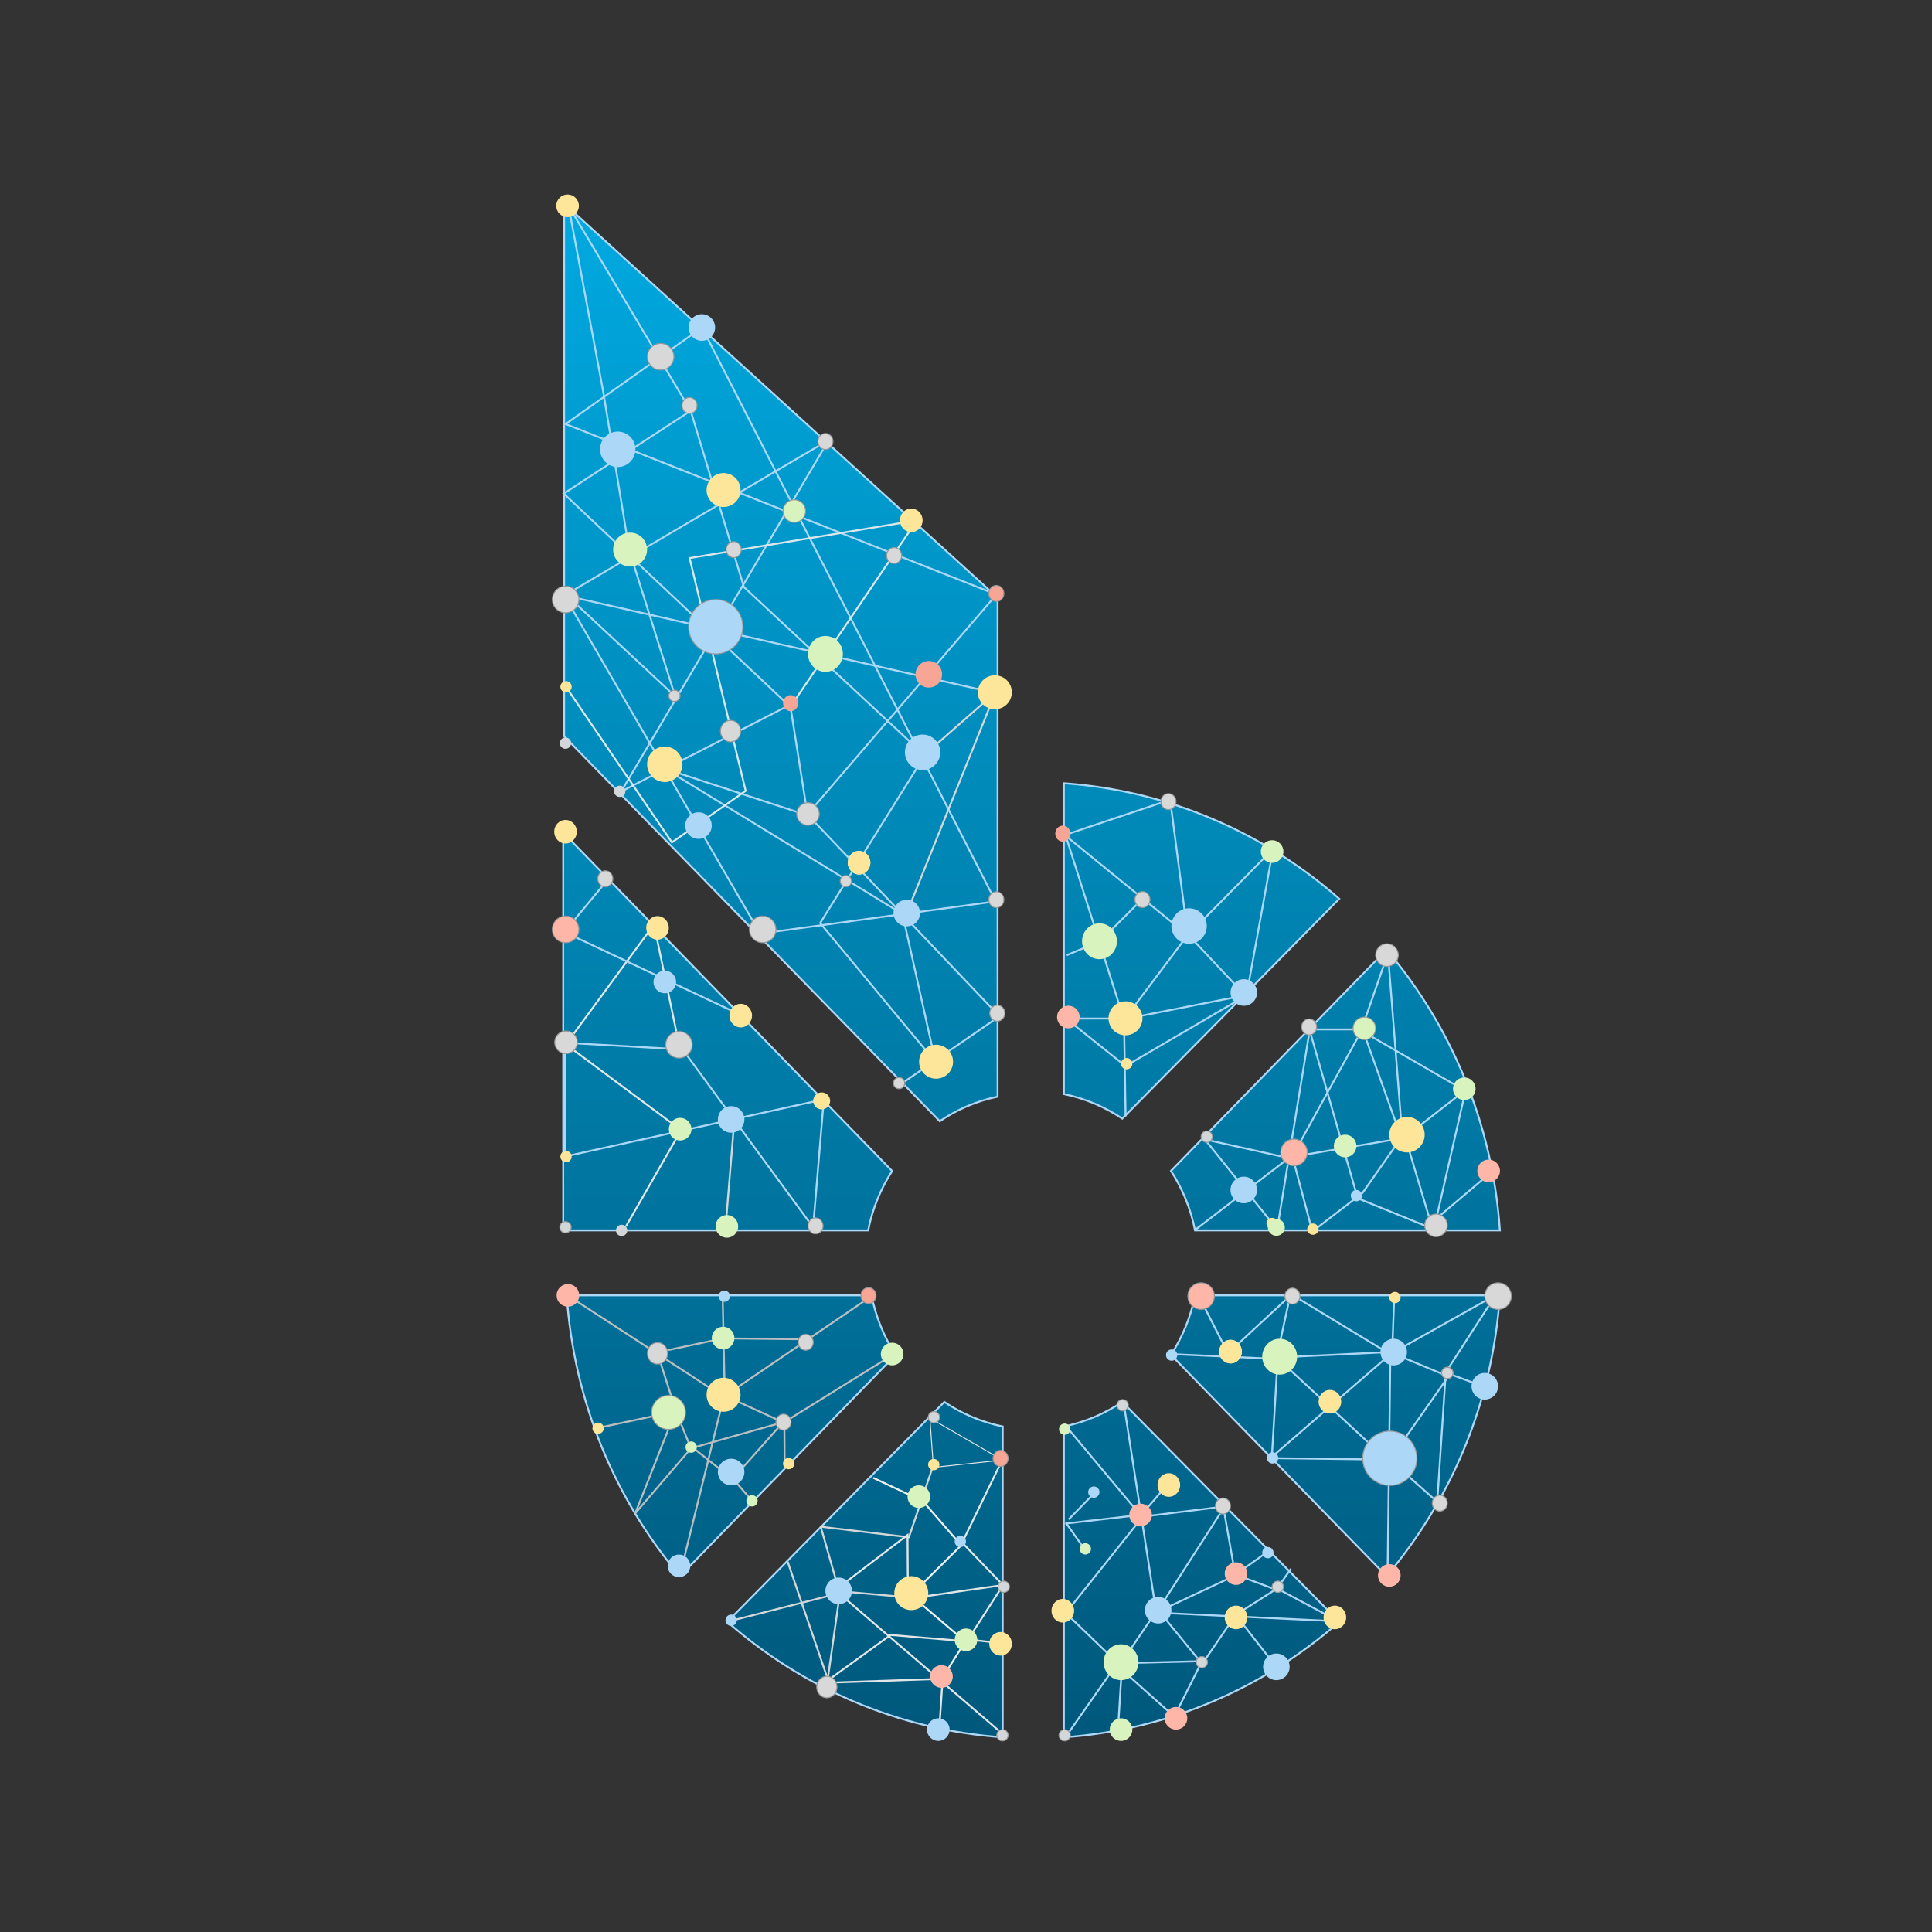 <?xml version="1.0" encoding="UTF-8" standalone="no"?>
<svg width="1024px" height="1024px" viewBox="0 0 1024 1024" version="1.1" xmlns="http://www.w3.org/2000/svg" xmlns:xlink="http://www.w3.org/1999/xlink" xmlns:sketch="http://www.bohemiancoding.com/sketch/ns">
    <rect x="0" y="0" width="1024" height="1024" fill="#333333" stroke="none"/>
    <!-- Generator: Sketch 3.2 (9961) - http://www.bohemiancoding.com/sketch -->
    <title>BitShares Network Mesh - blue</title>
    <desc>Created with Sketch.</desc>
    <defs>
        <linearGradient x1="50%" y1="0%" x2="50%" y2="100%" id="linearGradient-1">
            <stop stop-color="#00A9E0" offset="0%"></stop>
            <stop stop-color="#00587C" offset="100%"></stop>
        </linearGradient>
    </defs>
    <g id="BitShares-Mesh-GFX" stroke="none" stroke-width="1" fill="none" fill-rule="evenodd" sketch:type="MSPage">
        <g id="BitShares-Network-Mesh---blue" sketch:type="MSArtboardGroup">
            <rect id="Rectangle-1" sketch:type="MSShapeGroup" x="0" y="0" width="1024" height="1024"></rect>
            <path d="M300.351,686.576 C304.213,743.329 326.194,794.954 360.417,835.385 L474.684,718.132 C468.604,708.707 464.195,698.039 461.929,686.576 L300.351,686.576 Z M500.498,743.068 L385.491,859.575 C425.147,894.469 475.784,916.88 531.444,920.812 L531.444,756.074 C520.2,753.758 509.743,749.268 500.498,743.068 Z M594.824,743.068 C585.579,749.268 575.121,753.758 563.878,756.074 L563.878,920.812 C619.538,916.88 670.174,894.463 709.831,859.575 L594.824,743.068 Z M633.393,686.576 C631.127,698.039 626.718,708.707 620.637,718.126 L734.904,835.385 C769.128,794.954 791.109,743.329 794.97,686.576 L633.393,686.576 Z M633.393,652.13 L794.97,652.13 C791.109,595.381 769.128,543.754 734.904,503.322 L620.637,620.579 C626.718,630.004 631.127,640.667 633.393,652.13 Z M594.824,592.882 L709.831,476.38 C670.174,441.487 619.538,419.07 563.878,415.139 L563.878,579.872 C575.121,582.188 585.579,586.683 594.824,592.882 Z M299,390.246 L498.089,594.26 C507.246,588.056 517.604,583.558 528.741,581.246 L528.741,316.789 L299,107.878 L299,390.246 Z M472.849,620.657 C466.79,630.059 462.396,640.695 460.138,652.13 L298.516,652.13 L298.516,441.318 L472.849,620.657 Z" id="Fill-1" stroke="#ACD7F7" fill="url(#linearGradient-1)" sketch:type="MSShapeGroup"></path>
            <g id="Group-+-all" sketch:type="MSLayerGroup" transform="translate(137, 103)">
                <g id="Group">
                    <g transform="translate(155, 0)" sketch:type="MSShapeGroup">
                        <g>
                            <path d="M93.924,756.441 L153.053,741.367 L143.022,706.182 L189.75,711.775 L202.123,675.255" id="Path-42" stroke="#D3D7D9"></path>
                            <path d="M238.848,815.542 L150.735,739.775 L189.02,710.562 L189.224,744.388 L238.725,737.228" id="Path-43" stroke="#E1E6E8"></path>
                            <path d="M202.731,674.742 L239.306,670.86 L200.844,648.602 L202.731,674.742 Z" id="Path-44" stroke="#E1E6E8" stroke-width="0.5"></path>
                            <path d="M170.849,680.283 L197.163,692.66 L217.454,716.048 L190.788,742.512 L219.623,767.061 L208.031,785.437" id="Path-45" stroke="#ECF0F2"></path>
                            <path d="M219.504,766.86 L180.058,763.558 L145.044,788.916 L207.625,786.799 L206.061,810.163" id="Path-46" stroke="#E1E6E8"></path>
                            <path d="M189.829,743.673 L153.31,740.396 L146.73,787.001 L125.483,724.717" id="Path-47" stroke="#D3D7D9"></path>
                            <path d="M304.603,488.677 L303.744,437.164 L368.711,424.368 L382.767,346.949 L337.556,392.726 L328.193,320.869 L272.985,339.373" id="Path-74" stroke="#ACD7F7"></path>
                            <path d="M337.492,392.622 L272.874,340.028 L303.739,437.481 L337.492,392.622 Z" id="Path-75" stroke="#ACD7F7"></path>
                            <path d="M337.37,392.023 L368.221,424.788 L304.55,462.034 L273.002,436.844 L304.55,436.844" id="Path-76" stroke="#ACD7F7"></path>
                            <path d="M291.99,394.943 L314.432,372.502" id="Path-77" stroke="#ACD7F7"></path>
                            <path d="M292.504,395.25 L273.374,403.283" id="Path-78" stroke="#ACD7F7"></path>
                            <g transform="translate(341.297, 402.101)" stroke="#ACD7F7">
                                <path d="M0.459,146.532 L50.366,108.233 L110.032,98.149 L102.354,0.168 L88.129,41.121 L143.433,73.092 L126.696,146.443 L86.316,130.01 L60.86,40.999 L43.623,146.479 L4.783,98.149" id="Path-83"></path>
                                <path d="M5.824,98.921 L51.028,108.985 L88.828,40.3 L109.422,97.881 L88.828,127.23 L62.295,147.589" id="Path-84"></path>
                                <path d="M111.735,98.421 L125.119,143.232 L158.626,114.886" id="Path-85"></path>
                                <path d="M111.735,97.308 L143.128,72.856" id="Path-86"></path>
                                <path d="M89.132,40.5 L61.364,40.5" id="Path-87"></path>
                                <path d="M51.837,108.302 L62.368,147.914" id="Path-88"></path>
                            </g>
                            <path d="M329.417,614.743 L384.509,617.257 L392.019,582.764 L444.8,614.77 L501.825,582.764" id="Path-88" stroke="#ACD7F7"></path>
                            <path d="M443.443,731.858 L444.947,613.589 L385.233,616.478 L382.143,668.708" id="Path-89" stroke="#ACD7F7"></path>
                            <path d="M383.474,669.862 L444.545,670.641 L469.765,692.999 L474.185,625.949 L445.068,613.79" id="Path-90" stroke="#ACD7F7"></path>
                            <path d="M500.562,583.638 L474.185,624.485 L491.949,631.015" id="Path-91" stroke="#ACD7F7"></path>
                            <path d="M444.572,615.065 L383.903,667.646" id="Path-92" stroke="#ACD7F7"></path>
                            <path d="M385.41,617.175 L444.572,672.093" id="Path-93" stroke="#ACD7F7"></path>
                            <path d="M343.634,584.445 L358.857,614.259 L391.94,583.638" id="Path-94" stroke="#ACD7F7"></path>
                            <path d="M445.902,613.105 L447.056,581.878" id="Path-95" stroke="#ACD7F7"></path>
                            <path d="M476.35,625.56 L445.698,669.299" id="Path-96" stroke="#ACD7F7"></path>
                            <path d="M274.163,815.691 L299.608,779.303 L329.663,806.174" id="Path-99" stroke="#ACD7F7"></path>
                            <path d="M301.253,779.246 L272.84,751.933" id="Path-100" stroke="#ACD7F7"></path>
                            <path d="M302.074,778.645 L320.365,751.714 L417.547,756.349" id="Path-101" stroke="#ACD7F7"></path>
                            <path d="M320.64,750.424 L303.613,640.873" id="Path-102" stroke="#ACD7F7"></path>
                            <path d="M274.103,750.394 L313.396,701.172 L273.441,653.428" id="Path-103" stroke="#ACD7F7"></path>
                            <path d="M314.38,700.73 L357.106,695.466 L321.946,750.145" id="Path-104" stroke="#ACD7F7"></path>
                            <path d="M360.007,733.496 L380.85,718.771" id="Path-105" stroke="#ACD7F7"></path>
                            <path d="M356.444,696.007 L362.752,731.987 L322.329,750.966 L343.992,777.485 L302.749,778.525 L300.635,812.202" id="Path-106" stroke="#ACD7F7"></path>
                            <path d="M345.604,776.441 L331.231,805.104" id="Path-107" stroke="#ACD7F7"></path>
                            <path d="M346.558,776.913 L362.954,752.917 L384.046,739.451 L361.502,731.034" id="Path-108" stroke="#ACD7F7"></path>
                            <path d="M384.678,738.823 L416.653,755.881" id="Path-109" stroke="#ACD7F7"></path>
                            <path d="M385.06,738.63 L392.218,728.511" id="Path-110" stroke="#ACD7F7"></path>
                            <path d="M384.853,781 L362.975,752.958" id="Path-111" stroke="#ACD7F7"></path>
                            <path d="M312.489,699.912 L272.594,704.518" id="Path-112" stroke="#ACD7F7"></path>
                            <path d="M288.1,688.295 L274.415,702.293" id="Path-113" stroke="#ACD7F7"></path>
                            <path d="M273.366,704.696 L283.756,719.382" id="Path-114" stroke="#ACD7F7"></path>
                            <path d="M313.929,698.733 L325.546,685.223" id="Path-115" stroke="#ACD7F7"></path>
                            <g id="Path-268-+-Path-269-+-Path-270" transform="translate(6, 6)">
                                <path d="M181.322,464.333 L231.712,429.645 L129.944,322.663 L230.11,206.109 L1.775,115.752 L74.097,64.58 L229.669,368.761 L104.904,385.83 L1.092,206.648 L141.257,124.196 L31.249,310.524 L120.07,264.871 L0.791,152.611 L67.807,108.905" id="Path-268" stroke="#ACD7F7"></path>
                                <path d="M120.558,262.997 L130.066,323.202 L54.429,298.431 L180.35,375.465 L197.845,453.908 L136.708,380.233 L192.138,291.412 L96.265,202.113 L68.091,108.729 L3.322,0.081 L21.691,98.474 L35.525,182.732 L59.847,260.067 L2.816,206.917 L229.285,258.261" id="Path-269" stroke="#ACD7F7"></path>
                                <path d="M192.184,290.906 L229.665,257.927 L182.616,374.926" id="Path-270" stroke="#D3D7D9"></path>
                                <path d="M122.317,263.586 L187.969,166.79 L67.502,186.789 L97.213,310.158 L58.134,337.478 L1.785,254.757" id="Path-271" stroke="#DBE7EA"></path>
                            </g>
                            <path d="M217.631,715.294 L239.309,670.603" id="Path-48" stroke="#E1E6E8"></path>
                            <path d="M218.386,715.065 L239.633,737.149 L221.08,765.956 L238.729,767.898" id="Path-49" stroke="#E1E6E8"></path>
                            <path d="M39.769,546.986 L69.002,496.008 L7.94,450.521 L54.625,386.98 L68.702,454.514" id="Path-22" stroke="#E1E6E8"></path>
                            <path d="M69.815,453.221 L7.439,449.688 L7.439,509.969 L144.644,479.657 L138.972,547.509 L69.815,453.221 Z" id="Path-23" stroke="#ACD7F7"></path>
                            <path d="M102.252,435.706 L7.097,390.973 L31.023,362.137" id="Path-24" stroke="#ACD7F7"></path>
                            <path d="M92.521,548.066 L97.252,490.314" id="Path-25" stroke="#D3D7D9"></path>
                            <path d="M9.353,583.888 L91.511,637.362 L169.895,583.971" id="Path-29" stroke="#BABEC1"></path>
                            <path d="M91.789,636.728 L68.591,730.994" id="Path-30" stroke="#BABEC1"></path>
                            <path d="M123.894,675.465 L123.726,651.165 L92.701,636.978" id="Path-31" stroke="#BABEC1"></path>
                            <path d="M124.71,650.136 L182.487,614.269" id="Path-32" stroke="#BABEC1"></path>
                            <path d="M91.016,584.055 L92.139,636.105" id="Path-33" stroke="#BABEC1"></path>
                            <path d="M24.634,653.888 L66.311,645.034 L56.355,613.779 L91.338,606.369 L135.751,606.847" id="Path-34" stroke="#BABEC1"></path>
                            <path d="M66.155,644.684 L44.725,699.031 L74.211,664.68 L66.155,644.684 Z" id="Path-35" stroke="#BABEC1"></path>
                            <path d="M75.406,664.275 L123.059,650.804 L96.442,680.685 L106.337,692.17" id="Path-36" stroke="#BABEC1"></path>
                            <path d="M96.608,681.246 L75.084,664.19" id="Path-37" stroke="#BABEC1"></path>
                            <ellipse id="Oval-path" stroke="#979797" stroke-width="0.5" stroke-linecap="square" fill="#D8D8D8" cx="112.245" cy="389.605" rx="7.032" ry="7.054"></ellipse>
                            <ellipse id="Oval-path" stroke="#979797" stroke-width="0.5" stroke-linecap="square" fill="#D8D8D8" cx="7.785" cy="214.744" rx="7.032" ry="7.054"></ellipse>
                            <ellipse id="Oval-path" stroke="#979797" stroke-width="0.5" stroke-linecap="square" fill="#D8D8D8" cx="145.5" cy="130.991" rx="4" ry="4.25"></ellipse>
                            <ellipse id="Oval-path" stroke="#979797" stroke-width="0.5" stroke-linecap="square" fill="#D8D8D8" cx="73.468" cy="111.932" rx="4" ry="4.25"></ellipse>
                            <ellipse id="Oval-path" stroke="#979797" stroke-width="0.5" stroke-linecap="square" fill="#D8D8D8" cx="65.485" cy="265.791" rx="3" ry="3"></ellipse>
                            <ellipse id="Oval-path" fill="#F7A696" cx="127.05" cy="269.677" rx="4" ry="4.25"></ellipse>
                            <ellipse id="Oval-path" stroke="#979797" stroke-width="0.5" stroke-linecap="square" fill="#F7A696" cx="236.071" cy="211.54" rx="4" ry="4.25"></ellipse>
                            <ellipse id="Oval-path" stroke="#979797" stroke-width="0.5" stroke-linecap="square" fill="#D8D8D8" cx="236.071" cy="373.872" rx="4" ry="4.25"></ellipse>
                            <ellipse id="Oval-path" stroke="#979797" stroke-width="0.5" stroke-linecap="square" fill="#D8D8D8" cx="135.05" cy="608.409" rx="4" ry="4.25"></ellipse>
                            <ellipse id="Oval-path" stroke="#979797" stroke-width="0.5" stroke-linecap="square" fill="#D8D8D8" cx="146.25" cy="791.164" rx="5.375" ry="5.711"></ellipse>
                            <ellipse id="Oval-path" stroke="#9B9B9B" stroke-width="0.5" stroke-linecap="square" fill="#D8D8D8" cx="123.276" cy="650.75" rx="4" ry="4.25"></ellipse>
                            <ellipse id="Oval-path" stroke="#979797" stroke-width="0.5" stroke-linecap="square" fill="#D8D8D8" cx="236.571" cy="434.009" rx="4" ry="4.25"></ellipse>
                            <ellipse id="Oval-path" stroke="#979797" stroke-width="0.5" stroke-linecap="square" fill="#D8D8D8" cx="96.877" cy="188.29" rx="4" ry="4.25"></ellipse>
                            <ellipse id="Oval" fill="#ACD7F7" cx="196.999" cy="295.741" rx="9.376" ry="9.405"></ellipse>
                            <ellipse id="Oval-3" fill="#ACD7F7" cx="188.616" cy="380.926" rx="7.032" ry="7.054"></ellipse>
                            <ellipse id="Oval-3" fill="#ACD7F7" cx="80" cy="70.58" rx="7.032" ry="7.054"></ellipse>
                            <ellipse id="Oval-2" fill="#FDE699" cx="60.346" cy="302.095" rx="9.376" ry="9.405"></ellipse>
                            <ellipse id="Oval-2" fill="#FDE699" cx="190.999" cy="172.79" rx="6" ry="6.25"></ellipse>
                            <ellipse id="Oval-2" fill="#ACD7F7" cx="35.408" cy="135.146" rx="9.376" ry="9.405"></ellipse>
                            <ellipse id="Oval-path-2" stroke="#979797" stroke-width="0.5" stroke-linecap="square" fill="#ACD7F7" cx="87.34" cy="229.162" rx="14.372" ry="14.418"></ellipse>
                            <ellipse id="Oval-path-2" stroke="#979797" stroke-width="0.5" stroke-linecap="square" fill="#D8D8D8" cx="136.25" cy="328.427" rx="6" ry="6"></ellipse>
                            <path d="M8,264 C6.343,264 5,262.657 5,261 C5,259.343 6.343,258 8,258 C9.657,258 11,259.343 11,261 C11,262.657 9.657,264 8,264 Z" id="Stroke-171-2" fill="#FDE699"></path>
                            <ellipse id="Oval-3" fill="#ACD7F7" cx="95.518" cy="677.195" rx="7.032" ry="7.054"></ellipse>
                            <ellipse id="Oval-3" fill="#ACD7F7" cx="152.518" cy="740.195" rx="7.032" ry="7.054"></ellipse>
                            <ellipse id="Oval-path-2" fill="#D9F3BE" cx="180.849" cy="614.659" rx="6" ry="6"></ellipse>
                            <ellipse id="Oval-path-2" fill="#D9F3BE" cx="195" cy="690.249" rx="6" ry="6"></ellipse>
                            <ellipse id="Oval-path-2" stroke="#979797" stroke-width="0.5" stroke-linecap="square" fill="#D9F3BE" cx="62.346" cy="645.605" rx="9" ry="9"></ellipse>
                            <path d="M91.5,645.253 C86.53,645.253 82.5,641.223 82.5,636.253 C82.5,631.283 86.53,627.253 91.5,627.253 C96.47,627.253 100.5,631.283 100.5,636.253 C100.5,641.223 96.47,645.253 91.5,645.253 Z" id="Stroke-171-2" fill="#FDE699"></path>
                            <path d="M25,657 C23.343,657 22,655.657 22,654 C22,652.343 23.343,651 25,651 C26.657,651 28,652.343 28,654 C28,655.657 26.657,657 25,657 Z" id="Stroke-171-2" fill="#FDE699"></path>
                            <circle id="Oval-2" fill="#ACD7F7" cx="91.887" cy="584" r="3"></circle>
                            <circle id="Oval-2" fill="#D9F3BE" cx="74.346" cy="664" r="3"></circle>
                            <circle id="Oval-2" fill="#ACD7F7" cx="95.518" cy="755.762" r="3"></circle>
                            <circle id="Oval-2" fill="#FEB6A8" cx="9" cy="583.576" r="6"></circle>
                            <circle id="Oval-2" fill="#FEB6A8" cx="207" cy="785.576" r="6"></circle>
                            <path d="M8.817,12.081 C5.504,12.081 2.817,9.395 2.817,6.081 C2.817,2.768 5.504,0.081 8.817,0.081 C12.131,0.081 14.817,2.768 14.817,6.081 C14.817,9.395 12.131,12.081 8.817,12.081 Z" id="Stroke-171-2" fill="#FDE699"></path>
                            <path d="M204.14,468.724 C199.17,468.724 195.14,464.695 195.14,459.724 C195.14,454.754 199.17,450.724 204.14,450.724 C209.111,450.724 213.14,454.754 213.14,459.724 C213.14,464.695 209.111,468.724 204.14,468.724 Z" id="Stroke-171-2" fill="#FDE699"></path>
                            <path d="M190.999,750.385 C186.028,750.385 181.999,746.355 181.999,741.385 C181.999,736.414 186.028,732.385 190.999,732.385 C195.969,732.385 199.999,736.414 199.999,741.385 C199.999,746.355 195.969,750.385 190.999,750.385 Z" id="Stroke-171-2" fill="#FDE699"></path>
                            <path d="M91.5,165.729 C86.53,165.729 82.5,161.699 82.5,156.729 C82.5,151.759 86.53,147.729 91.5,147.729 C96.47,147.729 100.5,151.759 100.5,156.729 C100.5,161.699 96.47,165.729 91.5,165.729 Z" id="Stroke-171-2" fill="#FDE699"></path>
                            <path d="M41.97,197.29 C36.999,197.29 32.97,193.26 32.97,188.29 C32.97,183.32 36.999,179.29 41.97,179.29 C46.94,179.29 50.97,183.32 50.97,188.29 C50.97,193.26 46.94,197.29 41.97,197.29 Z" id="Stroke-171-2" fill="#D9F3BE"></path>
                            <path d="M36.47,319.418 C34.813,319.418 33.47,318.075 33.47,316.418 C33.47,314.761 34.813,313.418 36.47,313.418 C38.126,313.418 39.47,314.761 39.47,316.418 C39.47,318.075 38.126,319.418 36.47,319.418 Z" id="Stroke-171-2" fill="#D3D7D9"></path>
                            <ellipse id="Oval-path" stroke="#979797" stroke-width="0.5" stroke-linecap="square" fill="#D8D8D8" cx="140.25" cy="546.736" rx="4" ry="4.25"></ellipse>
                            <ellipse id="Oval-3" fill="#ACD7F7" cx="95.518" cy="490.314" rx="7.032" ry="7.054"></ellipse>
                            <ellipse id="Oval-path-2" fill="#D9F3BE" cx="68.485" cy="495.471" rx="6" ry="6"></ellipse>
                            <path d="M8,513 C6.343,513 5,511.657 5,510 C5,508.343 6.343,507 8,507 C9.657,507 11,508.343 11,510 C11,511.657 9.657,513 8,513 Z" id="Stroke-171-2" fill="#FDE699"></path>
                            <path d="M143.5,485 C141.015,485 139,482.985 139,480.5 C139,478.015 141.015,476 143.5,476 C145.985,476 148,478.015 148,480.5 C148,482.985 145.985,485 143.5,485 Z" id="Stroke-171-2" fill="#FDE699"></path>
                            <path d="M202.917,676.26 C201.261,676.26 199.917,674.916 199.917,673.26 C199.917,671.603 201.261,670.26 202.917,670.26 C204.574,670.26 205.917,671.603 205.917,673.26 C205.917,674.916 204.574,676.26 202.917,676.26 Z" id="Stroke-171-2" fill="#FDE699"></path>
                            <ellipse id="Oval-path" stroke="#979797" stroke-width="0.5" stroke-linecap="square" fill="#FEB6A8" cx="7.785" cy="389.605" rx="7.032" ry="7.054"></ellipse>
                            <ellipse id="Oval-path-2" stroke="#979797" stroke-width="0.5" stroke-linecap="square" fill="#D8D8D8" cx="8" cy="449.432" rx="6" ry="6"></ellipse>
                            <circle id="Oval-2" fill="#ACD7F7" cx="60.346" cy="417.461" r="6"></circle>
                            <ellipse id="Oval-2" fill="#FDE699" cx="56.485" cy="388.8" rx="6" ry="6.25"></ellipse>
                            <path d="M37.47,552.13 C35.813,552.13 34.47,550.787 34.47,549.13 C34.47,547.473 35.813,546.13 37.47,546.13 C39.126,546.13 40.47,547.473 40.47,549.13 C40.47,550.787 39.126,552.13 37.47,552.13 Z" id="Stroke-171-2" fill="#D3D7D9"></path>
                            <path d="M220,772.13 C216.686,772.13 214,769.444 214,766.13 C214,762.817 216.686,760.13 220,760.13 C223.314,760.13 226,762.817 226,766.13 C226,769.444 223.314,772.13 220,772.13 Z" id="Stroke-171-2" fill="#D9F3BE"></path>
                            <path d="M203,651.13 C201.343,651.13 200,649.787 200,648.13 C200,646.473 201.343,645.13 203,645.13 C204.657,645.13 206,646.473 206,648.13 C206,649.787 204.657,651.13 203,651.13 Z" id="Stroke-171-2" stroke="#9B9B9B" stroke-width="0.5" fill="#D3D7D9"></path>
                            <path d="M240,741 C238.343,741 237,739.657 237,738 C237,736.343 238.343,735 240,735 C241.657,735 243,736.343 243,738 C243,739.657 241.657,741 240,741 Z" id="Stroke-171-2" stroke="#9B9B9B" stroke-width="0.5" fill="#D3D7D9"></path>
                            <path d="M235.285,272.927 C230.314,272.927 226.285,268.897 226.285,263.927 C226.285,258.957 230.314,254.927 235.285,254.927 C240.255,254.927 244.285,258.957 244.285,263.927 C244.285,268.897 240.255,272.927 235.285,272.927 Z" id="Stroke-171-2" fill="#FDE699"></path>
                            <path d="M145.5,234.08 C140.391,234.08 136.25,238.334 136.25,243.58 C136.25,248.827 140.391,253.08 145.5,253.08 C150.609,253.08 154.75,248.827 154.75,243.58 C154.75,238.334 150.609,234.08 145.5,234.08" id="Shape-4" fill="#D9F3BE"></path>
                            <circle id="Oval-2" fill="#ACD7F7" cx="217" cy="714" r="3"></circle>
                            <path d="M304.531,445.723 C299.561,445.723 295.531,441.693 295.531,436.723 C295.531,431.753 299.561,427.723 304.531,427.723 C309.501,427.723 313.531,431.753 313.531,436.723 C313.531,441.693 309.501,445.723 304.531,445.723 Z" id="Stroke-171-2" fill="#FDE699"></path>
                            <ellipse id="Oval-path" fill="#F7A696" cx="271.297" cy="338.835" rx="4" ry="4.25"></ellipse>
                            <path d="M290.746,386.396 C285.638,386.396 281.496,390.649 281.496,395.896 C281.496,401.142 285.638,405.396 290.746,405.396 C295.855,405.396 299.996,401.142 299.996,395.896 C299.996,390.649 295.855,386.396 290.746,386.396" id="Shape-4" fill="#D9F3BE"></path>
                            <path d="M386.25,606.579 C381.141,606.579 377,610.832 377,616.079 C377,621.325 381.141,625.579 386.25,625.579 C391.359,625.579 395.5,621.325 395.5,616.079 C395.5,610.832 391.359,606.579 386.25,606.579" id="Shape-4" fill="#D9F3BE"></path>
                            <path d="M305.164,463.777 C303.507,463.777 302.164,462.434 302.164,460.777 C302.164,459.121 303.507,457.777 305.164,457.777 C306.821,457.777 308.164,459.121 308.164,460.777 C308.164,462.434 306.821,463.777 305.164,463.777 Z" id="Stroke-171-2" fill="#FDE699"></path>
                            <circle id="Oval-2" fill="#FEB6A8" cx="274.246" cy="436.04" r="6"></circle>
                            <ellipse id="Oval-path-2" fill="#D9F3BE" cx="382.246" cy="348.335" rx="6" ry="6"></ellipse>
                            <ellipse id="Oval-path" stroke="#979797" stroke-width="0.5" stroke-linecap="square" fill="#D8D8D8" cx="327.297" cy="321.872" rx="4" ry="4.25"></ellipse>
                            <ellipse id="Oval-path" stroke="#9B9B9B" stroke-width="0.5" stroke-linecap="square" fill="#D8D8D8" cx="313.523" cy="373.804" rx="4" ry="4.25"></ellipse>
                            <ellipse id="Oval-3" fill="#ACD7F7" cx="367.247" cy="423.044" rx="7.032" ry="7.054"></ellipse>
                            <ellipse id="Oval-path" stroke="#979797" stroke-width="0.5" stroke-linecap="square" fill="#D8D8D8" cx="28.817" cy="362.764" rx="4" ry="4.25"></ellipse>
                            <ellipse id="Oval-2" fill="#FDE699" cx="7.731" cy="337.835" rx="6" ry="6.25"></ellipse>
                            <path d="M7.716,293.89 C6.059,293.89 4.716,292.547 4.716,290.89 C4.716,289.233 6.059,287.89 7.716,287.89 C9.373,287.89 10.716,289.233 10.716,290.89 C10.716,292.547 9.373,293.89 7.716,293.89 Z" id="Stroke-171-2" fill="#D3D7D9"></path>
                            <ellipse id="Oval-path" stroke="#979797" stroke-width="0.5" stroke-linecap="square" fill="#D8D8D8" cx="58.153" cy="86.068" rx="7.032" ry="7.054"></ellipse>
                            <ellipse id="Oval-path" stroke="#979797" stroke-width="0.5" stroke-linecap="square" fill="#D8D8D8" cx="67.871" cy="450.723" rx="7.032" ry="7.054"></ellipse>
                            <ellipse id="Oval-path" stroke="#979797" stroke-width="0.5" stroke-linecap="square" fill="#D8D8D8" cx="181.909" cy="191.454" rx="4" ry="4.25"></ellipse>
                            <ellipse id="Oval-path" stroke="#979797" stroke-width="0.5" stroke-linecap="square" fill="#D8D8D8" cx="156.317" cy="364.004" rx="3" ry="3"></ellipse>
                            <ellipse id="Oval-path" stroke="#979797" stroke-width="0.5" stroke-linecap="square" fill="#F7A696" cx="238.317" cy="669.973" rx="4" ry="4.25"></ellipse>
                            <ellipse id="Oval-path" stroke="#979797" stroke-width="0.5" stroke-linecap="square" fill="#D8D8D8" cx="393" cy="583.963" rx="4" ry="4.25"></ellipse>
                            <ellipse id="Oval-path" stroke="#979797" stroke-width="0.5" stroke-linecap="square" fill="#D8D8D8" cx="56.496" cy="614.305" rx="5.375" ry="5.711"></ellipse>
                            <ellipse id="Oval-3" fill="#F7A696" cx="200.285" cy="254.39" rx="7.032" ry="7.054"></ellipse>
                            <ellipse id="Oval-2" fill="#FDE699" cx="238.317" cy="768.254" rx="6" ry="6.25"></ellipse>
                            <ellipse id="Oval-3" fill="#ACD7F7" cx="446.702" cy="613.633" rx="7.032" ry="7.054"></ellipse>
                            <ellipse id="Oval-2" fill="#D9F3BE" cx="106.592" cy="692.464" rx="3" ry="3"></ellipse>
                            <ellipse id="Oval-path" stroke="#979797" stroke-width="0.5" stroke-linecap="square" fill="#D8D8D8" cx="401.869" cy="441.29" rx="4" ry="4.25"></ellipse>
                            <path d="M382.246,548.464 C380.59,548.464 379.246,547.12 379.246,545.464 C379.246,543.807 380.59,542.464 382.246,542.464 C383.903,542.464 385.246,543.807 385.246,545.464 C385.246,547.12 383.903,548.464 382.246,548.464 Z" id="Stroke-171-2" fill="#FDE699"></path>
                            <path d="M126,675.723 C124.343,675.723 123,674.38 123,672.723 C123,671.066 124.343,669.723 126,669.723 C127.657,669.723 129,671.066 129,672.723 C129,674.38 127.657,675.723 126,675.723 Z" id="Stroke-171-2" fill="#FDE699"></path>
                            <ellipse id="Oval-2" fill="#ACD7F7" cx="67.871" cy="726.925" rx="6" ry="6"></ellipse>
                            <path d="M239.317,819.723 C237.66,819.723 236.317,818.38 236.317,816.723 C236.317,815.066 237.66,813.723 239.317,813.723 C240.974,813.723 242.317,815.066 242.317,816.723 C242.317,818.38 240.974,819.723 239.317,819.723 Z" id="Stroke-171-2" stroke="#9B9B9B" stroke-width="0.5" fill="#D3D7D9"></path>
                            <path d="M347.621,502.464 C345.965,502.464 344.621,501.12 344.621,499.464 C344.621,497.807 345.965,496.464 347.621,496.464 C349.278,496.464 350.621,497.807 350.621,499.464 C350.621,501.12 349.278,502.464 347.621,502.464 Z" id="Stroke-171-2" stroke="#9B9B9B" stroke-width="0.5" fill="#D3D7D9"></path>
                            <ellipse id="Oval-path-18" stroke="#979797" stroke-width="0.5" stroke-linecap="square" fill="#D8D8D8" cx="502" cy="583.964" rx="7.032" ry="7.054"></ellipse>
                            <ellipse id="Oval-path-6" stroke="#979797" stroke-width="0.5" stroke-linecap="square" fill="#D8D8D8" cx="184.533" cy="471.069" rx="3" ry="3"></ellipse>
                            <ellipse id="Oval-path-7" stroke="#979797" stroke-width="0.5" stroke-linecap="square" fill="#F7A696" cx="168.317" cy="583.714" rx="4" ry="4.25"></ellipse>
                            <ellipse id="Oval-path-9" stroke="#979797" stroke-width="0.5" stroke-linecap="square" fill="#D8D8D8" cx="95.217" cy="284.507" rx="5.375" ry="5.711"></ellipse>
                            <ellipse id="Oval-4" fill="#ACD7F7" cx="338.245" cy="387.822" rx="9.376" ry="9.405"></ellipse>
                            <ellipse id="Oval-24" fill="#FDE699" cx="163.317" cy="354.254" rx="6" ry="6.25"></ellipse>
                            <ellipse id="Oval-32" fill="#FDE699" cx="360.215" cy="613.383" rx="6" ry="6.25"></ellipse>
                            <ellipse id="Oval-35" fill="#FDE699" cx="360.215" cy="613.383" rx="6" ry="6.25"></ellipse>
                            <ellipse id="Oval-32" fill="#FDE699" cx="412.869" cy="639.937" rx="6" ry="6.25"></ellipse>
                            <ellipse id="Oval-25" fill="#FDE699" cx="100.592" cy="435.29" rx="6" ry="6.25"></ellipse>
                            <ellipse id="Oval-30" fill="#ACD7F7" cx="494.968" cy="631.742" rx="7.032" ry="7.054"></ellipse>
                            <ellipse id="Oval-31" fill="#ACD7F7" cx="78.214" cy="334.585" rx="7.032" ry="7.054"></ellipse>
                            <ellipse id="Oval-path-27" stroke="#979797" stroke-width="0.5" stroke-linecap="square" fill="#D9F3BE" cx="129" cy="167.89" rx="6" ry="6"></ellipse>
                            <circle id="Oval-11" fill="#D9F3BE" cx="384.5" cy="547.5" r="4.5"></circle>
                            <ellipse id="Oval-12" fill="#ACD7F7" cx="382.5" cy="669.723" rx="3" ry="3"></ellipse>
                            <ellipse id="Oval-13" fill="#FEB6A8" cx="497" cy="517.604" rx="6" ry="6"></ellipse>
                            <ellipse id="Oval-13" fill="#FEB6A8" cx="444.359" cy="732" rx="6" ry="6"></ellipse>
                            <ellipse id="Oval-path-14" stroke="#979797" stroke-width="0.5" stroke-linecap="square" fill="#D8D8D8" cx="471.111" cy="693.714" rx="4" ry="4.25"></ellipse>
                            <ellipse id="Oval-path-15" fill="#D9F3BE" cx="93.246" cy="547" rx="6" ry="6"></ellipse>
                            <ellipse id="Oval-path-17" stroke="#979797" stroke-width="0.5" stroke-linecap="square" fill="#D8D8D8" cx="469.111" cy="546.464" rx="6" ry="6"></ellipse>
                            <ellipse id="Oval-15" fill="#ACD7F7" cx="205.317" cy="813.723" rx="6" ry="6"></ellipse>
                            <path d="M91.246,612.225 C87.933,612.225 85.246,609.539 85.246,606.225 C85.246,602.912 87.933,600.225 91.246,600.225 C94.56,600.225 97.246,602.912 97.246,606.225 C97.246,609.539 94.56,612.225 91.246,612.225 Z" id="Stroke-171-4" fill="#D9F3BE"></path>
                            <path d="M7.716,550.464 C6.059,550.464 4.716,549.12 4.716,547.464 C4.716,545.807 6.059,544.464 7.716,544.464 C9.373,544.464 10.716,545.807 10.716,547.464 C10.716,549.12 9.373,550.464 7.716,550.464 Z" id="Stroke-171-5" stroke="#9B9B9B" stroke-width="0.5" fill="#D3D7D9"></path>
                            <path d="M475.111,627.687 C473.454,627.687 472.111,626.344 472.111,624.687 C472.111,623.031 473.454,621.687 475.111,621.687 C476.768,621.687 478.111,623.031 478.111,624.687 C478.111,626.344 476.768,627.687 475.111,627.687 Z" id="Stroke-171-6" stroke="#9B9B9B" stroke-width="0.5" fill="#D3D7D9"></path>
                            <ellipse id="Oval-16" fill="#ACD7F7" cx="329" cy="615.225" rx="3" ry="3"></ellipse>
                            <ellipse id="Oval-17" fill="#FDE699" cx="453.735" cy="498.405" rx="9.376" ry="9.405"></ellipse>
                            <ellipse id="Oval-path-19" stroke="#979797" stroke-width="0.5" stroke-linecap="square" fill="#D9F3BE" cx="431.132" cy="442.04" rx="6" ry="6"></ellipse>
                            <ellipse id="Oval-path-20" stroke="#979797" stroke-width="0.5" stroke-linecap="square" fill="#FEB6A8" cx="393.837" cy="507.811" rx="7.032" ry="7.054"></ellipse>
                            <ellipse id="Oval-path-28" stroke="#979797" stroke-width="0.5" stroke-linecap="square" fill="#FEB6A8" cx="344.621" cy="583.964" rx="7.032" ry="7.054"></ellipse>
                            <ellipse id="Oval-path-21" fill="#D9F3BE" cx="420.946" cy="504.405" rx="6" ry="6"></ellipse>
                            <ellipse id="Oval-18" fill="#ACD7F7" cx="426.946" cy="530.713" rx="3" ry="3"></ellipse>
                            <ellipse id="Oval-path-12" fill="#D9F3BE" cx="484.095" cy="474.069" rx="6" ry="6"></ellipse>
                            <ellipse id="Oval-path-22" stroke="#979797" stroke-width="0.5" stroke-linecap="square" fill="#D8D8D8" cx="443.132" cy="403.228" rx="6" ry="6"></ellipse>
                            <path d="M403.869,551.464 C402.212,551.464 400.869,550.12 400.869,548.464 C400.869,546.807 402.212,545.464 403.869,545.464 C405.526,545.464 406.869,546.807 406.869,548.464 C406.869,550.12 405.526,551.464 403.869,551.464 Z" id="Stroke-171-3" fill="#FDE699"></path>
                            <path d="M447.359,587.713 C445.702,587.713 444.359,586.37 444.359,584.713 C444.359,583.056 445.702,581.713 447.359,581.713 C449.015,581.713 450.359,583.056 450.359,584.713 C450.359,586.37 449.015,587.713 447.359,587.713 Z" id="Stroke-171-3" fill="#FDE699"></path>
                            <ellipse id="Oval-19" fill="#ACD7F7" cx="367.214" cy="527.713" rx="7.032" ry="7.054"></ellipse>
                            <ellipse id="Oval-33" fill="#FDE699" cx="163.317" cy="354.254" rx="6" ry="6.25"></ellipse>
                            <ellipse id="Oval-path-13" stroke="#979797" stroke-width="0.5" stroke-linecap="square" fill="#ACD7F7" cx="444.628" cy="669.918" rx="14.372" ry="14.418"></ellipse>
                            <ellipse id="Oval-34" fill="#FDE699" cx="327.5" cy="684.086" rx="6" ry="6.25"></ellipse>
                            <ellipse id="Oval-36" fill="#ACD7F7" cx="321.836" cy="750.424" rx="7.032" ry="7.054"></ellipse>
                            <ellipse id="Oval-37" fill="#FEB6A8" cx="363.106" cy="731.034" rx="6" ry="6"></ellipse>
                            <ellipse id="Oval-38" fill="#FDE699" cx="271.297" cy="750.728" rx="6" ry="6.25"></ellipse>
                            <circle id="Oval-39" fill="#ACD7F7" cx="287.746" cy="687.836" r="3"></circle>
                            <ellipse id="Oval-40" fill="#D9F3BE" cx="283.246" cy="717.925" rx="3" ry="3"></ellipse>
                            <path d="M302.164,768.504 C297.055,768.504 292.914,772.757 292.914,778.004 C292.914,783.25 297.055,787.504 302.164,787.504 C307.273,787.504 311.414,783.25 311.414,778.004 C311.414,772.757 307.273,768.504 302.164,768.504" id="Shape-5" fill="#D9F3BE"></path>
                            <circle id="Oval-41" fill="#FEB6A8" cx="312.523" cy="699.964" r="6"></circle>
                            <path d="M475.111,627.687 C473.454,627.687 472.111,626.344 472.111,624.687 C472.111,623.031 473.454,621.687 475.111,621.687 C476.768,621.687 478.111,623.031 478.111,624.687 C478.111,626.344 476.768,627.687 475.111,627.687 Z" id="Stroke-171-7" stroke="#9B9B9B" stroke-width="0.5" fill="#D3D7D9"></path>
                            <path d="M272.297,819.723 C270.64,819.723 269.297,818.38 269.297,816.723 C269.297,815.066 270.64,813.723 272.297,813.723 C273.953,813.723 275.297,815.066 275.297,816.723 C275.297,818.38 273.953,819.723 272.297,819.723 Z" id="Stroke-171-8" stroke="#9B9B9B" stroke-width="0.5" fill="#D3D7D9"></path>
                            <path d="M345,781.004 C343.343,781.004 342,779.66 342,778.004 C342,776.347 343.343,775.004 345,775.004 C346.657,775.004 348,776.347 348,778.004 C348,779.66 346.657,781.004 345,781.004 Z" id="Stroke-171-9" stroke="#9B9B9B" stroke-width="0.5" fill="#D3D7D9"></path>
                            <path d="M302.996,644.796 C301.34,644.796 299.996,643.453 299.996,641.796 C299.996,640.139 301.34,638.796 302.996,638.796 C304.653,638.796 305.996,640.139 305.996,641.796 C305.996,643.453 304.653,644.796 302.996,644.796 Z" id="Stroke-171-10" stroke="#9B9B9B" stroke-width="0.5" fill="#D3D7D9"></path>
                            <circle id="Oval-42" fill="#D9F3BE" cx="272.297" cy="654.5" r="3"></circle>
                            <ellipse id="Oval-43" fill="#ACD7F7" cx="384.5" cy="780.45" rx="7.032" ry="7.054"></ellipse>
                            <ellipse id="Oval-44" fill="#FEB6A8" cx="331.297" cy="807.723" rx="6" ry="6"></ellipse>
                            <ellipse id="Oval-path-16" fill="#D9F3BE" cx="302.164" cy="813.723" rx="6" ry="6"></ellipse>
                            <ellipse id="Oval-45" fill="#FDE699" cx="363.106" cy="754.254" rx="6" ry="6.25"></ellipse>
                            <ellipse id="Oval-path-29" stroke="#979797" stroke-width="0.5" stroke-linecap="square" fill="#D8D8D8" cx="356.182" cy="695.214" rx="4" ry="4.25"></ellipse>
                            <path d="M385.246,741 C383.59,741 382.246,739.657 382.246,738 C382.246,736.343 383.59,735 385.246,735 C386.903,735 388.246,736.343 388.246,738 C388.246,739.657 386.903,741 385.246,741 Z" id="Stroke-171-11" stroke="#9B9B9B" stroke-width="0.5" fill="#D3D7D9"></path>
                            <ellipse id="Oval-46" fill="#ACD7F7" cx="380" cy="719.925" rx="3" ry="3"></ellipse>
                            <ellipse id="Oval-47" fill="#FDE699" cx="415.5" cy="754.254" rx="6" ry="6.25"></ellipse>
                        </g>
                    </g>
                    <g id="icon" transform="translate(155, 0)">
                        <g id="Group"></g>
                    </g>
                    <g transform="translate(517, 320)"></g>
                    <g transform="translate(574, 581)"></g>
                    <g transform="translate(517, 640)"></g>
                    <g transform="translate(251, 6)">
                        <g transform="translate(87, 642)"></g>
                        <g id="paths"></g>
                        <g id="Path-48-+-Path-49" transform="translate(211, 664)"></g>
                        <g transform="translate(1, 356)"></g>
                        <g id="path" transform="translate(3, 577)">
                            <g id="Group">
                                <g></g>
                            </g>
                        </g>
                    </g>
                    <g transform="translate(0, 577)"></g>
                    <g id="Group-+-Stroke-171-2" transform="translate(245, 382)">
                        <g id="Group"></g>
                    </g>
                    <g transform="translate(245, 0)">
                        <g></g>
                    </g>
                </g>
                <g id="all" transform="translate(155, 0)"></g>
            </g>
            <g id="Group" sketch:type="MSLayerGroup" transform="translate(298, 107)"></g>
        </g>
    </g>
</svg>